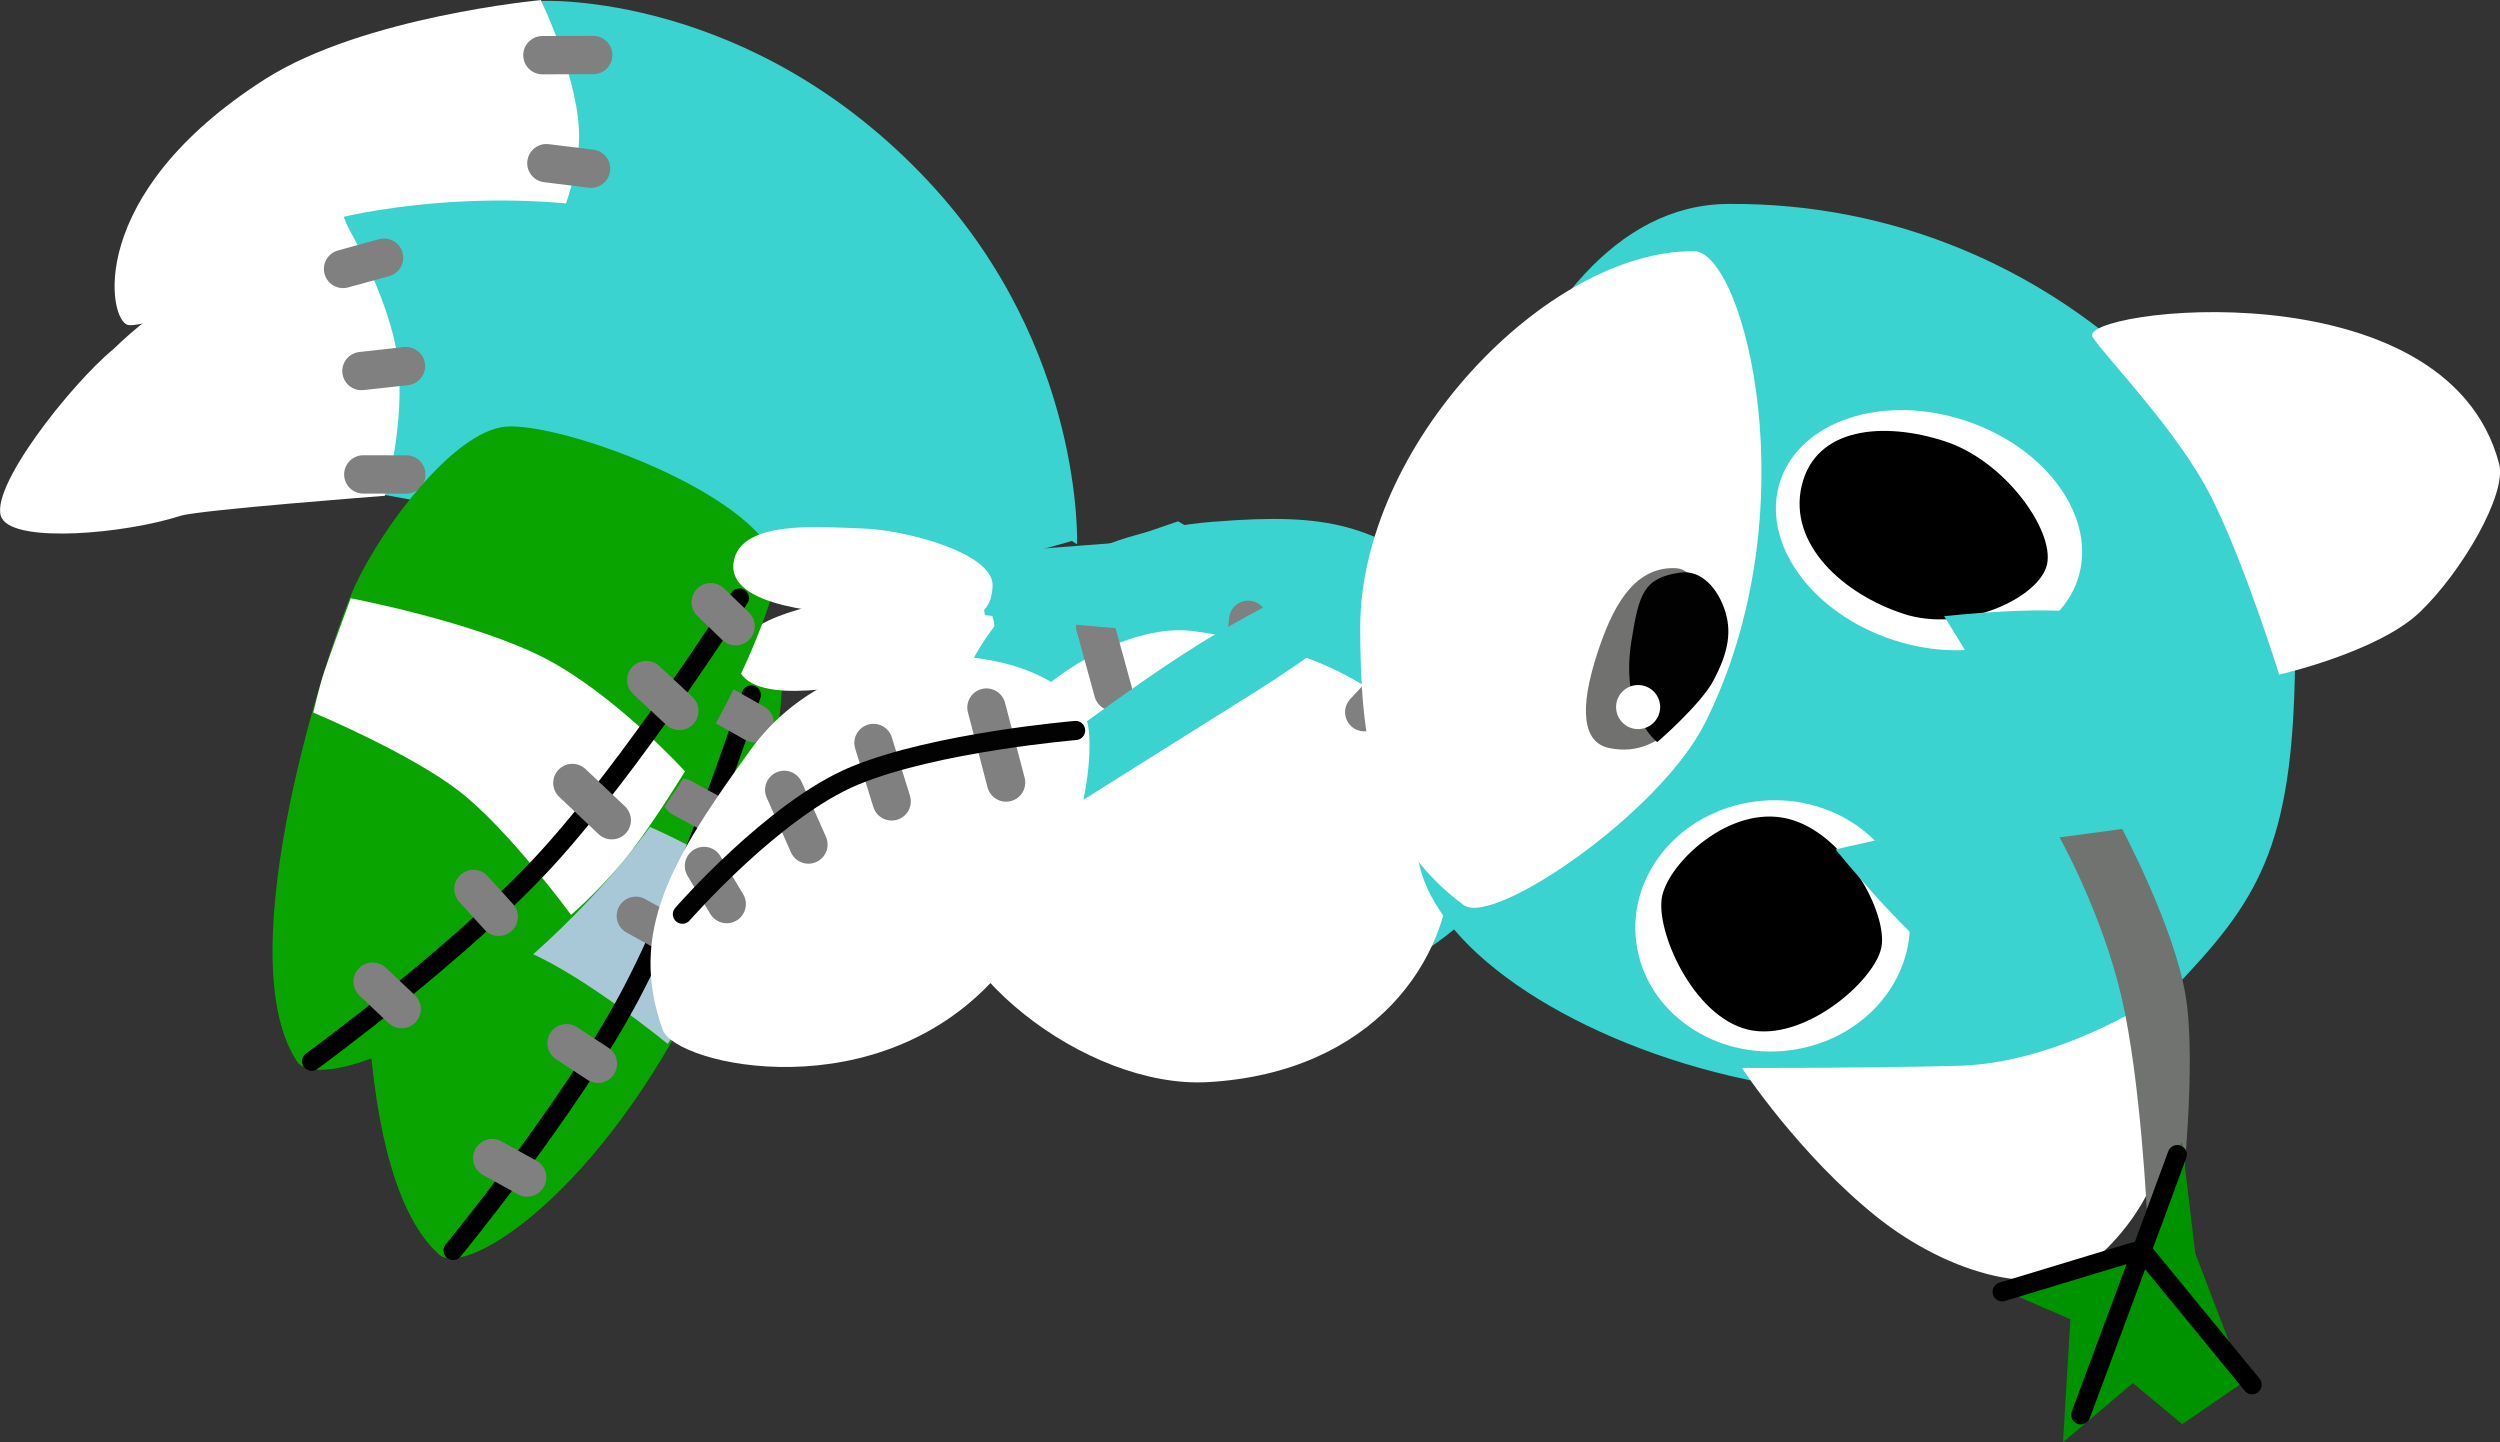 <svg version="1.1" xmlns="http://www.w3.org/2000/svg" xmlns:xlink="http://www.w3.org/1999/xlink" width="32.619" height="18.818" viewBox="0,0,32.619,18.818"><rect x="0" y="0" width="32.619" height="18.818" fill="#333333" stroke="none"/><g transform="translate(-223.353,-175.423)"><g data-paper-data="{&quot;isPaintingLayer&quot;:true}" fill-rule="nonzero" stroke-linejoin="miter" stroke-miterlimit="10" stroke-dasharray="" stroke-dashoffset="0" style="mix-blend-mode: normal"><g data-paper-data="{&quot;index&quot;:null}"><g stroke="none" stroke-width="0" stroke-linecap="butt"><path d="M230.364,178.943c0,0 0.417,-1.231 0.471,-1.839c0.054,-0.603 -0.418,-1.669 -0.418,-1.669c0,0 2.731,-0.135 5.06,2.366c2.025,2.175 1.929,4.724 1.929,4.724c0,0 -1.629,-1.074 -2.745,-1.641c-1.115,-0.567 -4.297,-1.941 -4.297,-1.941z" data-paper-data="{&quot;index&quot;:null}" fill="#3ad3cf"/><path d="M225.027,179.664c-0.265,-0.045 -0.572,-1.704 1.781,-3.206c1.284,-0.82 3.603,-1.034 3.603,-1.034c0,0 0.522,1.087 0.497,1.831c-0.025,0.744 -0.549,1.708 -0.549,1.708c0,0 -1.391,-0.267 -2.209,-0.149c-0.818,0.118 -2.849,0.897 -3.123,0.85z" fill="#ffffff"/></g><path d="M231.093,176.141l-0.663,0.002" fill="none" stroke="#808080" stroke-width="0.5" stroke-linecap="round"/><path d="M230.482,177.552l0.583,0.072" fill="none" stroke="#808080" stroke-width="0.5" stroke-linecap="round"/><path d="M230.28,178.792l0.536,0.086" fill="none" stroke="#808080" stroke-width="0.5" stroke-linecap="round"/></g><g data-paper-data="{&quot;index&quot;:null}"><g stroke="none" stroke-width="0" stroke-linecap="butt"><path d="M228.345,181.877c0,0 0.125,-1.299 0.04,-1.906c-0.084,-0.601 -0.548,-1.719 -0.548,-1.719c0,0 2.701,-0.665 5.099,0.356c3.309,1.409 4.462,3.855 4.462,3.855c0,0 -1.868,0.594 -3.199,0.417c-1.331,-0.177 -5.853,-1.004 -5.853,-1.004z" fill="#3ad3cf"/><path d="M223.378,182.187c-0.202,-0.362 0.903,-1.756 1.455,-2.209c1.187,-1.158 2.983,-1.729 2.983,-1.729c0,0 0.626,1.04 0.728,1.869c0.102,0.829 -0.169,1.774 -0.169,1.774c0,0 -2.43,0.185 -2.666,0.261c-0.733,0.236 -2.149,0.36 -2.331,0.033z" fill="#ffffff"/></g><path d="M228.655,181.614l-0.562,-0.001" fill="none" stroke="#808080" stroke-width="0.5" stroke-linecap="round"/><path d="M228.069,180.264l0.581,-0.064" fill="none" stroke="#808080" stroke-width="0.5" stroke-linecap="round"/><path d="M227.829,178.932l0.535,-0.147" fill="none" stroke="#808080" stroke-width="0.5" stroke-linecap="round"/></g><g data-paper-data="{&quot;index&quot;:null}"><g><path d="M229.641,183.089c0.652,-0.236 3.337,0.003 3.877,0.837c0.147,0.227 -0.072,2.558 -1.15,4.631c-1.34,2.577 -2.997,3.556 -3.3,3.222c-1.231,-1.136 -0.952,-5.396 -0.809,-6.189c0.142,-0.793 0.731,-2.266 1.382,-2.502z" fill="#09a400" stroke="none" stroke-width="0" stroke-linecap="butt"/><path d="M228.148,187.329c0,0 -0.01,-0.332 0.004,-0.544c0.013,-0.212 0.095,-1.022 0.095,-1.022c0,0 1.64,-0.107 2.649,0.124c1.009,0.231 2.138,0.971 2.138,0.971c0,0 -0.265,0.877 -0.497,1.36c-0.232,0.482 -0.473,0.825 -0.473,0.825c0,0 -1.062,-0.872 -1.814,-1.196c-0.753,-0.324 -2.101,-0.518 -2.101,-0.518z" fill="#a8c8d8" stroke="none" stroke-width="0" stroke-linecap="butt"/><path d="M233.156,184.49c0,0 -0.81,2.476 -1.59,3.938c-0.78,1.462 -2.301,3.311 -2.301,3.311" fill="none" stroke="#000000" stroke-width="0.25" stroke-linecap="round"/><path d="M232.806,184.637l0.394,0.223" fill="none" stroke="#808080" stroke-width="0.5" stroke-linecap="round"/><path d="M232.766,186.112l-0.519,-0.282" fill="none" stroke="#808080" stroke-width="0.5" stroke-linecap="round"/><path d="M230.745,189.034l0.41,0.269" fill="none" stroke="#808080" stroke-width="0.5" stroke-linecap="round"/><path d="M229.775,190.534l0.456,0.252" fill="none" stroke="#808080" stroke-width="0.5" stroke-linecap="round"/><path d="M231.649,187.372l0.62,0.342" fill="none" stroke="#808080" stroke-width="0.5" stroke-linecap="round"/></g><path d="M235.991,183.16c0,0 0.886,-0.302 1.391,-0.475c0.505,-0.173 1.342,-0.46 1.342,-0.46l1.302,0.768c0,0 -0.919,0.414 -1.543,0.556c-0.624,0.141 -2.168,0.356 -2.168,0.356z" fill="#3ad3cf" stroke="none" stroke-width="0" stroke-linecap="butt"/><path d="M236.315,183.508c0.12,0.543 -0.376,0.596 -1.422,0.783c-0.56,0.1 -1.86,0.367 -1.926,-0.233c-0.062,-0.562 0.971,-0.727 1.527,-0.851c0.556,-0.123 1.729,-0.112 1.821,0.301z" fill="#ffffff" stroke="none" stroke-width="0" stroke-linecap="butt"/></g><g data-paper-data="{&quot;index&quot;:null}"><path d="M245.39,183.776c0,0 -1.176,0.008 -1.905,0.11c-0.869,0.121 -1.811,0.88 -1.811,0.88l-0.19,-1.539c0,0 1.218,-0.084 2.245,-0.252c0.876,-0.143 3.11,-0.039 3.11,-0.039l-1.449,0.841z" fill="#3ad3cf" stroke="none" stroke-width="0" stroke-linecap="butt"/><g data-paper-data="{&quot;index&quot;:null}"><path d="M248.579,182.347c2.547,0.083 3.79,2.604 3.513,3.021c-0.75,1.162 -1.927,1.309 -3.775,1.383c-2.239,0.09 -3.714,-2.231 -3.208,-3.202c0.165,-0.318 1.627,-1.263 3.47,-1.202z" fill="#a8c8d8" stroke="none" stroke-width="0" stroke-linecap="butt"/><path d="M245.849,184.655l0.642,-0.816" fill="none" stroke="#808080" stroke-width="0.5" stroke-linecap="round"/><path d="M247.195,185.534l0.476,-0.666" fill="none" stroke="#808080" stroke-width="0.5" stroke-linecap="round"/><path d="M248.463,186.075l0.383,-0.698" fill="none" stroke="#808080" stroke-width="0.5" stroke-linecap="round"/><path d="M249.97,186.283l0.218,-0.547" fill="none" stroke="#808080" stroke-width="0.5" stroke-linecap="round"/><path d="M251.181,186.09c0,0 -2.42,-0.066 -3.472,-0.629c-1.051,-0.563 -2.373,-1.917 -2.373,-1.917" fill="none" stroke="#020202" stroke-width="0.25" stroke-linecap="round"/></g></g><g data-paper-data="{&quot;index&quot;:null}"><path d="M239.196,182.23c1.539,-0.124 2.03,0.057 3.097,0.774c1.59,1.069 1.945,3.06 -0.079,4.634c-2.051,1.596 -6.471,0.88 -6.633,-0.898c-0.151,-1.653 0.282,-4.243 3.616,-4.511z" fill="#3ad3cf" stroke="none" stroke-width="0" stroke-linecap="butt"/><path d="M238.926,183.658c3.345,0.454 3.359,2.21 3.361,2.982c0.004,1.313 -1.029,2.78 -3.172,2.902c-1.604,0.091 -3.62,-1.521 -3.5,-2.78c0.177,-1.866 2.157,-3.261 3.312,-3.104z" fill="#ffffff" stroke="none" stroke-width="0" stroke-linecap="butt"/><path d="M241.536,184.3l-0.383,0.415" fill="none" stroke="#808080" stroke-width="0.5" stroke-linecap="round"/><path d="M239.639,183.51l-0.048,0.468" fill="none" stroke="#808080" stroke-width="0.5" stroke-linecap="round"/><path d="M237.877,184.448l-0.235,-0.857" fill="none" stroke="#808080" stroke-width="0.5" stroke-linecap="round"/><path d="M236.321,185.51l-0.29,-0.588" fill="none" stroke="#808080" stroke-width="0.5" stroke-linecap="round"/></g><g data-paper-data="{&quot;index&quot;:null}"><g><path d="M229.948,180.99c0.69,-0.065 3.23,0.838 3.545,1.78c0.086,0.257 -0.71,2.458 -2.272,4.196c-1.942,2.16 -3.791,2.693 -4.001,2.294c-0.908,-1.407 0.428,-5.462 0.765,-6.194c0.336,-0.732 1.274,-2.011 1.964,-2.076z" fill="#09a400" stroke="none" stroke-width="0" stroke-linecap="butt"/><path d="M227.441,184.721c0,0 0.074,-0.324 0.14,-0.526c0.066,-0.202 0.348,-0.966 0.348,-0.966c0,0 1.615,0.307 2.534,0.783c0.919,0.476 1.827,1.475 1.827,1.475c0,0 -0.476,0.783 -0.821,1.192c-0.345,0.409 -0.665,0.681 -0.665,0.681c0,0 -0.81,-1.11 -1.457,-1.612c-0.648,-0.502 -1.905,-1.027 -1.905,-1.027z" fill="#ffffff" stroke="none" stroke-width="0" stroke-linecap="butt"/><path d="M233,183.225c0,0 -1.404,2.195 -2.525,3.415c-1.121,1.221 -3.056,2.63 -3.056,2.63" fill="none" stroke="#000000" stroke-width="0.25" stroke-linecap="round"/><path d="M232.951,183.594l-0.325,-0.314" fill="none" stroke="#808080" stroke-width="0.5" stroke-linecap="round"/><path d="M231.785,184.296l0.432,0.403" fill="none" stroke="#808080" stroke-width="0.5" stroke-linecap="round"/><path d="M229.53,187.022l0.33,0.363" fill="none" stroke="#808080" stroke-width="0.5" stroke-linecap="round"/><path d="M228.594,188.589l-0.379,-0.358" fill="none" stroke="#808080" stroke-width="0.5" stroke-linecap="round"/><path d="M231.335,186.125l-0.514,-0.486" fill="none" stroke="#808080" stroke-width="0.5" stroke-linecap="round"/></g><path d="M236.077,182.647c0,0 0.933,-0.071 1.466,-0.112c0.533,-0.041 1.414,-0.11 1.414,-0.11l0.437,0.405c0,0 -0.362,0.836 -1.002,0.817c-0.64,-0.019 -2.188,-0.198 -2.188,-0.198z" fill="#3ad3cf" stroke="none" stroke-width="0" stroke-linecap="butt"/><path d="M236.304,183.065c-0.019,0.556 -0.513,0.483 -1.573,0.402c-0.568,-0.044 -1.893,-0.11 -1.806,-0.707c0.081,-0.559 1.122,-0.461 1.691,-0.441c0.569,0.02 1.702,0.325 1.688,0.746z" fill="#ffffff" stroke="none" stroke-width="0" stroke-linecap="butt"/></g><g data-paper-data="{&quot;index&quot;:null}"><path d="M238.946,183.859c0.863,-0.538 1.916,-1.026 1.916,-1.026l0.138,0.73c0,0 -0.55,0.436 -1.257,0.88c-0.762,0.479 -2.833,1.778 -2.833,1.778l-0.09,-0.853c0,0 1.264,-0.97 2.127,-1.508z" fill="#3ad3cf" stroke="none" stroke-width="0" stroke-linecap="butt"/><g><path d="M236.411,188.099c-1.562,1.843 -4.249,1.223 -4.41,0.761c-0.461,-1.27 0.117,-2.235 1.146,-3.655c1.247,-1.72 3.915,-1.395 4.371,-0.424c0.149,0.318 0.024,1.983 -1.107,3.317z" fill="#ffffff" stroke="none" stroke-width="0" stroke-linecap="butt"/><path d="M236.224,184.655l0.256,0.978" fill="none" stroke="#808080" stroke-width="0.5" stroke-linecap="round"/><path d="M234.987,185.879l-0.237,-0.762" fill="none" stroke="#808080" stroke-width="0.5" stroke-linecap="round"/><path d="M233.901,186.442l-0.316,-0.713" fill="none" stroke="#808080" stroke-width="0.5" stroke-linecap="round"/><path d="M232.538,186.722l0.297,0.497" fill="none" stroke="#808080" stroke-width="0.5" stroke-linecap="round"/><path d="M232.257,187.351c0,0 1.192,-1.37 2.247,-1.807c1.055,-0.437 2.883,-0.59 2.883,-0.59" fill="none" stroke="#020202" stroke-width="0.25" stroke-linecap="round"/></g></g><path d="M245.892,178.084c4.398,-0.041 7.439,3.534 7.406,6.007c-0.032,2.41 -0.49,3.091 -1.598,4.247c-2.854,2.976 -9.799,0.513 -9.861,-1.892c-0.072,-2.831 1.148,-8.335 4.053,-8.362z" data-paper-data="{&quot;index&quot;:null}" fill="#3ad3cf" stroke="none" stroke-width="0" stroke-linecap="butt"/><path d="M245.455,178.7c0.654,0.006 1.531,3.393 0.143,6.159c-0.59,1.175 -2.755,2.655 -3.146,2.374c-1.236,-0.911 -1.343,-2.27 -1.352,-3.585c-0.018,-2.42 2.453,-4.964 4.355,-4.947z" data-paper-data="{&quot;index&quot;:null}" fill="#ffffff" stroke="none" stroke-width="0" stroke-linecap="butt"/><path d="M255.961,181.477c0.103,0.394 -0.488,1.409 -1.034,1.932c-0.546,0.523 -1.836,0.816 -1.836,0.816c0,0 -0.443,-1.427 -0.877,-2.299c-0.433,-0.872 -1.399,-1.853 -1.557,-2.105c-0.223,-0.357 4.618,-0.963 5.304,1.655z" data-paper-data="{&quot;index&quot;:null}" fill="#ffffff" stroke="none" stroke-width="0" stroke-linecap="butt"/><path d="M250.699,191.848c-0.646,0.572 -1.919,0.2 -2.849,-0.54c-1.026,-0.817 -1.769,-1.951 -1.769,-1.951c0,0 1.536,0.005 2.829,-0.028c1.293,-0.033 2.542,-0.861 2.542,-0.861c0,0 0.855,1.955 -0.754,3.38z" data-paper-data="{&quot;index&quot;:null}" fill="#ffffff" stroke="none" stroke-width="0" stroke-linecap="butt"/><g data-paper-data="{&quot;index&quot;:null}" stroke="none" stroke-width="0" stroke-linecap="butt"><path d="M246.172,185.893c0.974,-0.169 1.903,0.415 2.074,1.304c0.171,0.889 -0.48,1.747 -1.455,1.917c-0.974,0.169 -1.903,-0.414 -2.074,-1.304c-0.171,-0.889 0.48,-1.747 1.455,-1.917z" fill="#ffffff"/><path d="M247.9,187.787c-0.09,0.44 -1.019,1.242 -1.74,1.07c-0.721,-0.172 -1.211,-1.298 -1.121,-1.738c0.09,-0.44 0.881,-1.195 1.635,-1.015c0.754,0.18 1.316,1.243 1.226,1.683z" fill="#000000"/></g><g data-paper-data="{&quot;index&quot;:null}" stroke="none" stroke-width="0" stroke-linecap="butt"><path d="M250.464,182.979c-0.26,0.79 -1.339,1.145 -2.412,0.793c-1.072,-0.352 -1.731,-1.279 -1.472,-2.069c0.26,-0.79 1.339,-1.145 2.412,-0.793c1.072,0.352 1.731,1.279 1.472,2.069z" fill="#ffffff"/><path d="M248.191,183.432c-0.782,-0.253 -1.511,-0.906 -1.33,-1.672c0.181,-0.766 1.071,-0.838 1.863,-0.581c0.792,0.256 1.429,1.162 1.339,1.602c-0.09,0.44 -1.089,0.905 -1.871,0.652z" fill="#000000"/></g><path d="M248.72,183.463c0,0 1.454,-0.165 2.012,-0.007c0.773,0.219 1.11,1.033 1.11,1.033l-1.476,3.663c0,0 -1.053,0.039 -1.577,-0.169c-0.424,-0.168 -1.486,-1.477 -1.486,-1.477c0,0 0.824,-0.201 1.421,-0.276c0.597,-0.075 1.628,-0.107 1.628,-0.107l-1.631,-2.659z" data-paper-data="{&quot;index&quot;:null}" fill="#3ad3cf" stroke="none" stroke-width="0" stroke-linecap="butt"/><g data-paper-data="{&quot;index&quot;:null}" stroke="none" stroke-width="0" stroke-linecap="butt"><path d="M245.554,183.986c0.014,0.561 -0.467,1.356 -1.206,1.197c-0.346,-0.074 -0.395,-0.506 -0.149,-1.251c0.176,-0.533 0.445,-1.117 1.011,-1.096c0.354,0.013 0.329,0.588 0.343,1.15z" fill="#71716f"/><path d="M245.276,182.894c0.274,-0.04 0.493,0.206 0.588,0.509c0.094,0.303 0.014,0.576 -0.151,0.893c-0.165,0.317 -0.737,0.81 -0.737,0.81c0,0 -0.489,-0.37 -0.337,-1.318c0.101,-0.627 0.16,-0.824 0.637,-0.894z" fill="#010101"/><path d="M244.719,184.361c0.159,-0.004 0.29,0.121 0.295,0.28c0.004,0.159 -0.121,0.29 -0.28,0.295c-0.159,0.004 -0.29,-0.121 -0.295,-0.28c-0.004,-0.159 0.121,-0.29 0.28,-0.295z" fill="#ffffff"/></g><g data-paper-data="{&quot;index&quot;:null}"><path d="M251.042,186.239c0,0 0.683,1.282 0.829,2.181c0.146,0.899 -0.052,2.606 -0.052,2.606l-0.452,0.252c0,0 -0.081,-1.758 -0.334,-2.848c-0.253,-1.09 -0.808,-2.081 -0.808,-2.081z" fill="#717370" stroke="none" stroke-width="0" stroke-linecap="butt"/><path d="M251.21,191.618l0.612,-1.297l0.174,1.455l0.64,1.673l-0.811,0.556l-0.643,-0.536l-0.912,0.772l0.097,-1.605l-0.88,-0.38z" fill="#009300" stroke="none" stroke-width="0" stroke-linecap="butt"/><path d="M251.761,190.488c-0.257,0.705 -1.259,3.395 -1.259,3.395" fill="none" stroke="#000000" stroke-width="0.25" stroke-linecap="round"/><path d="M249.476,192.278l1.817,-0.551l1.445,1.763" fill="none" stroke="#000000" stroke-width="0.25" stroke-linecap="round"/></g></g></g></svg>